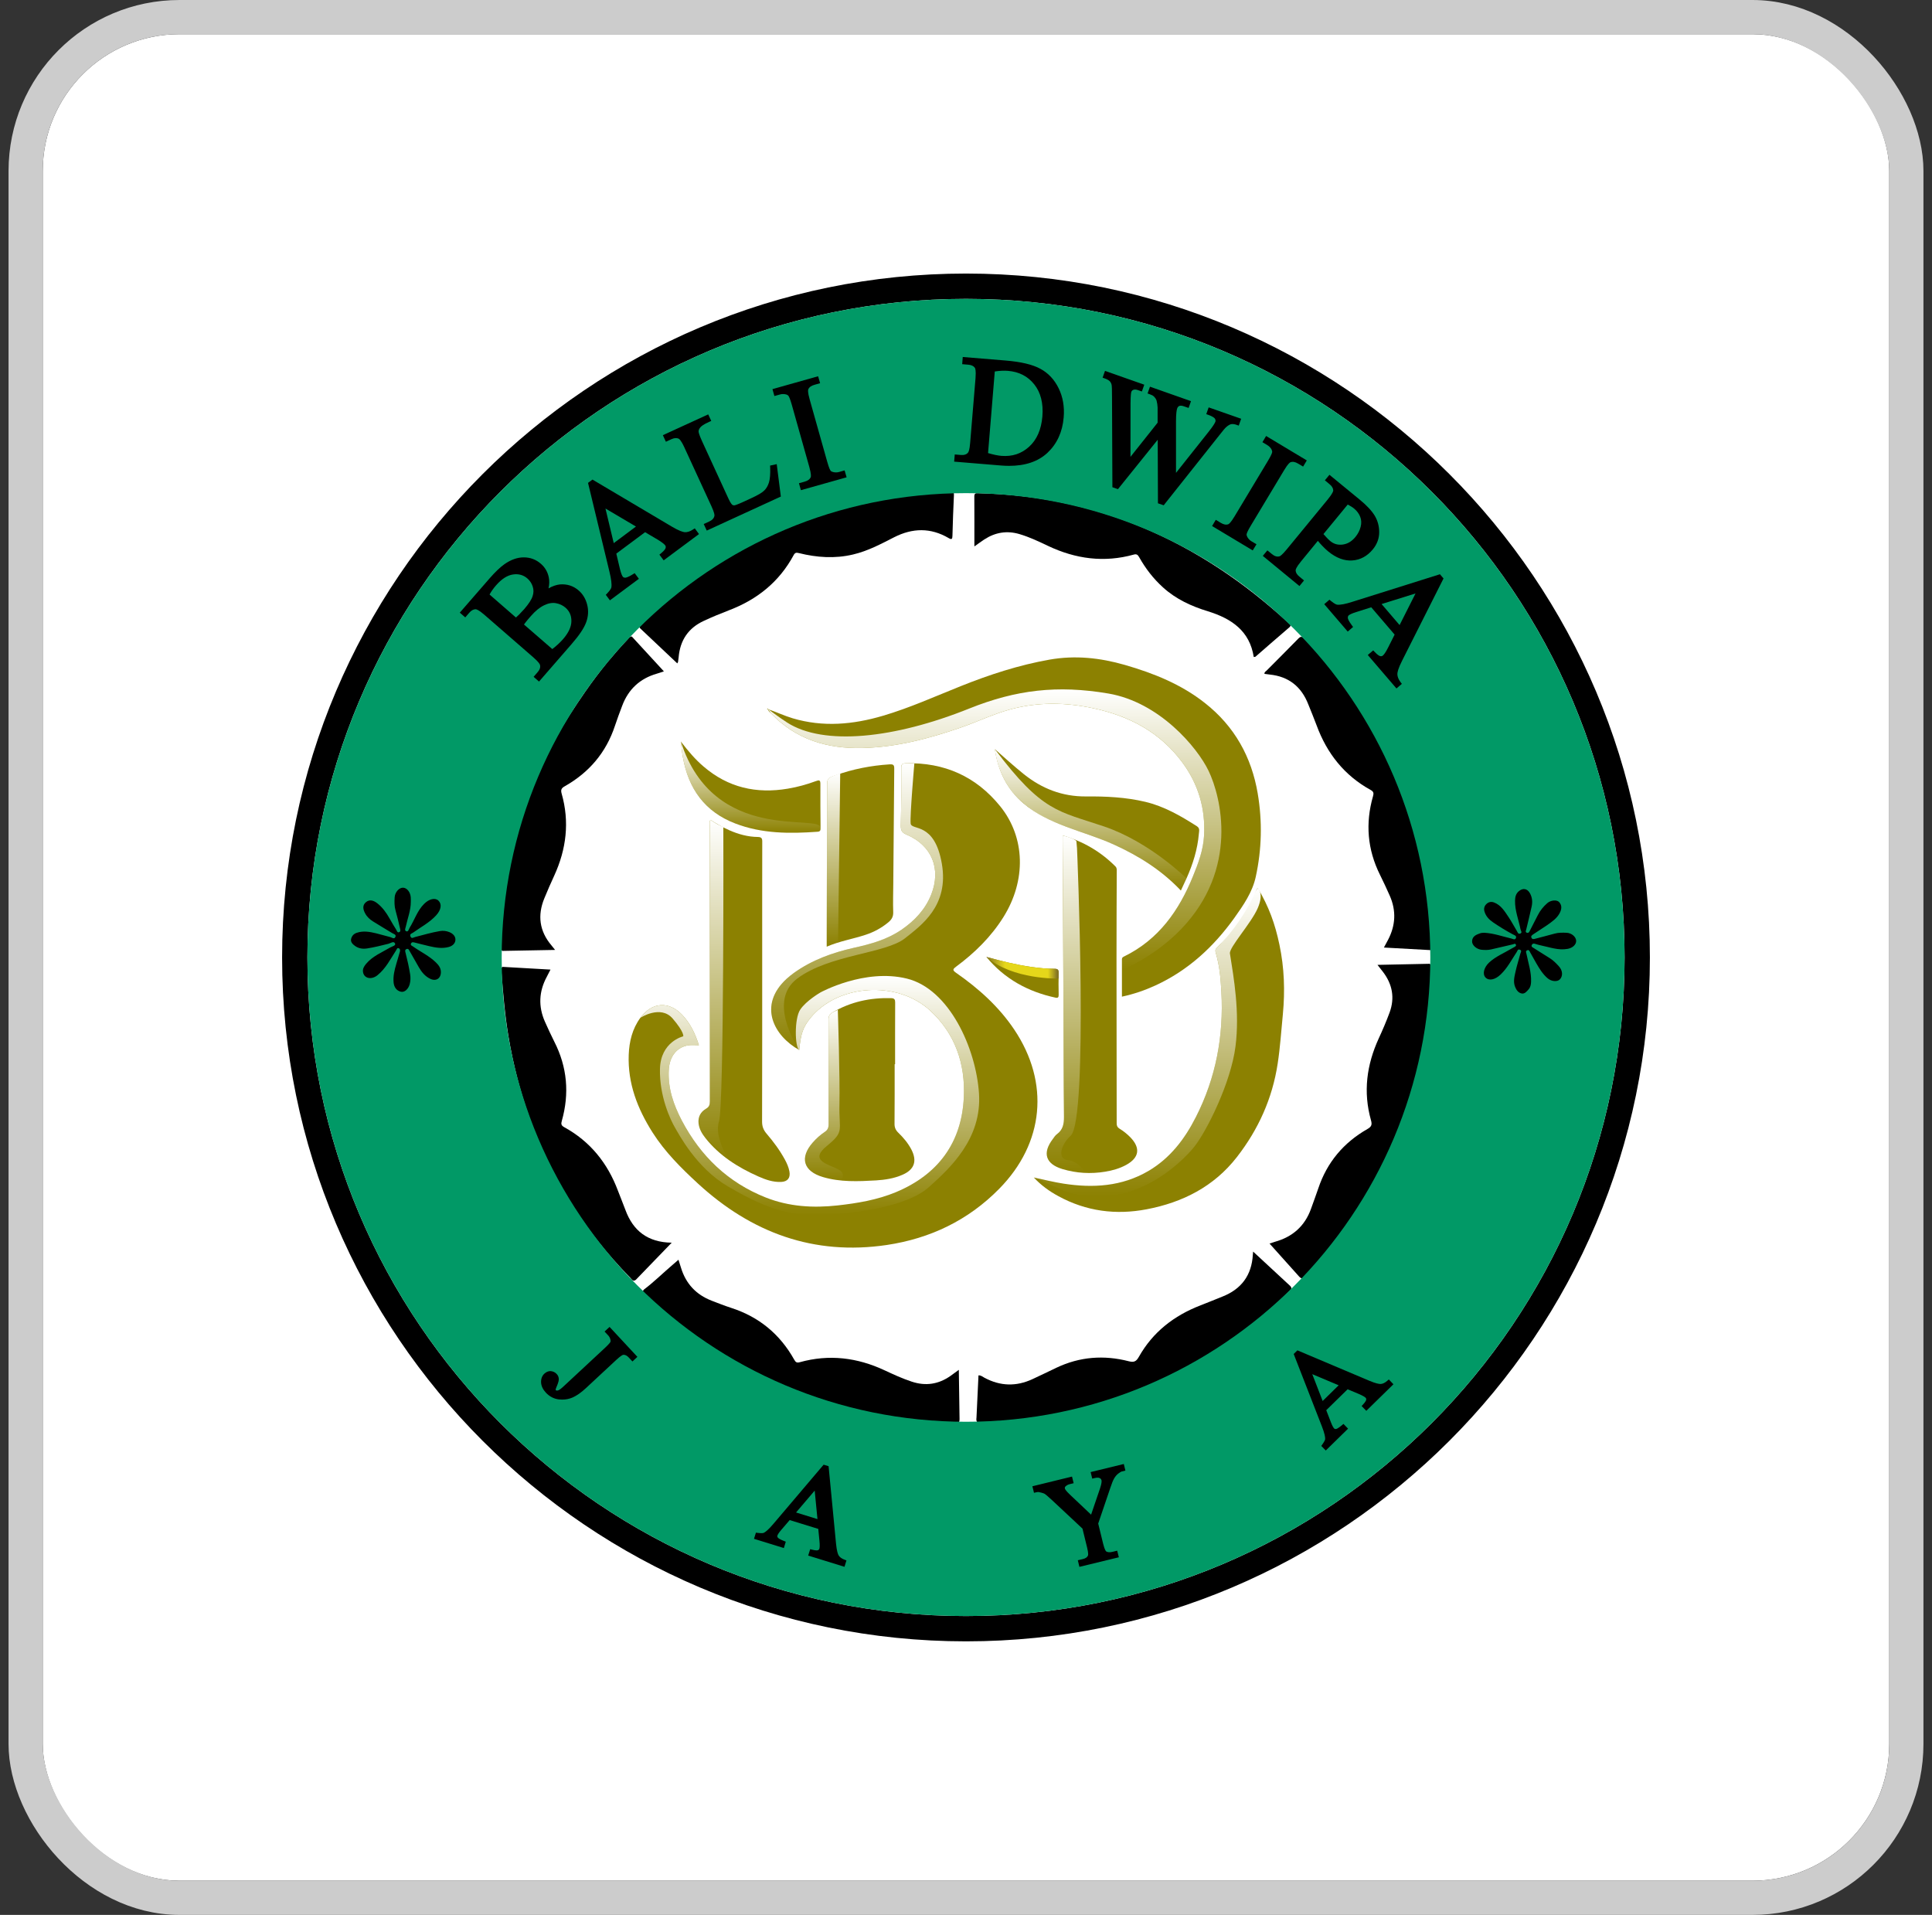 <svg width="113" height="112" viewBox="0 0 113 112" fill="none" xmlns="http://www.w3.org/2000/svg">
<rect x="0" y="0" width="113" height="112" fill="#333333" stroke="none"/>
<g clip-path="url(#clip0_421_537)">
<rect x="2.5" y="2" width="108" height="108" rx="8" fill="white"/>
<g clip-path="url(#clip1_421_537)">
<path d="M56.5 28.843C41.503 28.843 29.343 41.003 29.343 56C29.343 70.997 41.503 83.157 56.5 83.157C71.497 83.157 83.657 70.997 83.657 56C83.657 41.003 71.497 28.843 56.5 28.843Z" fill="white"/>
<path d="M37.667 75.42C38.263 74.97 38.793 74.44 39.363 73.957C39.467 73.873 39.563 73.783 39.683 73.68C39.74 73.857 39.787 74 39.83 74.147C40.113 75.077 40.71 75.723 41.627 76.077C42.003 76.223 42.38 76.37 42.767 76.497C44.397 77.023 45.62 78.037 46.45 79.52C46.53 79.663 46.593 79.727 46.78 79.673C48.49 79.197 50.14 79.4 51.737 80.147C52.253 80.387 52.77 80.627 53.317 80.807C54.137 81.083 54.897 80.967 55.6 80.47C55.743 80.37 55.883 80.263 56.08 80.12C56.093 81.113 56.11 82.063 56.123 83.01C56.12 83.167 56.087 83.257 55.887 83.243C54.91 83.19 53.937 83.15 52.963 83.03C50.887 82.777 48.877 82.28 46.927 81.533C43.89 80.377 41.17 78.697 38.707 76.603C38.367 76.317 38.037 76.013 37.697 75.727C37.577 75.627 37.557 75.533 37.667 75.42Z" fill="black"/>
<path d="M36.953 37.227C37.57 37.897 38.187 38.567 38.83 39.267C38.673 39.32 38.543 39.367 38.413 39.403C37.42 39.69 36.753 40.32 36.393 41.273C36.243 41.667 36.097 42.063 35.963 42.463C35.447 44.017 34.457 45.18 33.033 45.987C32.837 46.097 32.787 46.193 32.85 46.417C33.32 48.067 33.127 49.663 32.417 51.213C32.213 51.653 32.02 52.097 31.837 52.543C31.427 53.54 31.55 54.463 32.253 55.293C32.313 55.363 32.37 55.437 32.467 55.56C31.41 55.58 30.397 55.6 29.387 55.617C29.267 55.55 29.31 55.437 29.31 55.34C29.36 51.033 30.39 46.98 32.493 43.2C33.023 42.25 33.613 41.34 34.233 40.45C34.65 39.85 35.087 39.27 35.55 38.707C35.923 38.26 36.307 37.82 36.707 37.397C36.777 37.323 36.83 37.223 36.953 37.227Z" fill="black"/>
<path d="M29.393 56.55C30.317 56.603 31.24 56.657 32.197 56.71C32.117 56.863 32.05 57 31.98 57.133C31.52 57.987 31.477 58.863 31.87 59.753C32.047 60.147 32.227 60.543 32.423 60.93C33.18 62.417 33.31 63.963 32.86 65.557C32.807 65.737 32.823 65.83 33 65.927C34.523 66.763 35.537 68.03 36.14 69.637C36.28 70.013 36.44 70.383 36.577 70.76C37.027 71.99 37.887 72.663 39.287 72.683C38.563 73.433 37.88 74.143 37.193 74.85C37.027 74.987 36.953 74.83 36.87 74.743C35.48 73.32 34.253 71.773 33.217 70.08C31.42 67.14 30.297 63.963 29.733 60.577C29.523 59.313 29.42 58.043 29.323 56.77C29.317 56.687 29.303 56.6 29.393 56.55Z" fill="black"/>
<path d="M83.777 55.577C82.843 55.527 81.91 55.473 80.943 55.42C81.037 55.247 81.117 55.103 81.19 54.96C81.627 54.12 81.67 53.263 81.287 52.393C81.103 51.977 80.913 51.567 80.71 51.16C79.977 49.683 79.853 48.157 80.303 46.58C80.35 46.413 80.357 46.307 80.173 46.207C78.627 45.357 77.61 44.063 77.01 42.433C76.857 42.017 76.683 41.607 76.52 41.197C76.12 40.17 75.383 39.567 74.263 39.453C74.16 39.443 74.06 39.427 73.957 39.413C73.943 39.307 74.033 39.27 74.087 39.217C74.7 38.597 75.323 37.983 75.93 37.357C76.07 37.217 76.14 37.207 76.283 37.357C77.46 38.563 78.517 39.867 79.453 41.263C79.507 41.34 79.52 41.457 79.643 41.477L79.637 41.47C79.683 41.69 79.837 41.853 79.957 42.033L79.953 42.027C80.017 42.133 80.08 42.24 80.147 42.343L80.14 42.337C80.15 42.373 80.15 42.417 80.21 42.407L80.203 42.397C80.193 42.457 80.203 42.51 80.267 42.537C80.7 43.217 81.033 43.95 81.373 44.67C81.847 45.68 82.213 46.733 82.547 47.797C82.577 47.89 82.687 47.957 82.643 48.073C82.577 48.177 82.67 48.23 82.717 48.297L82.71 48.29C82.737 48.417 82.747 48.55 82.793 48.673C82.93 49.05 82.933 49.463 83.133 49.82C83.13 50.213 83.223 50.603 83.327 50.973C83.41 51.263 83.393 51.547 83.437 51.83C83.613 53.073 83.783 54.317 83.777 55.577Z" fill="black"/>
<path d="M75.993 74.674C75.42 74.034 74.85 73.397 74.253 72.733C74.373 72.693 74.467 72.66 74.56 72.633C75.597 72.347 76.313 71.717 76.677 70.707C76.817 70.307 76.97 69.913 77.103 69.513C77.613 67.983 78.587 66.827 79.987 66.03C80.227 65.893 80.257 65.77 80.187 65.52C79.72 63.87 79.933 62.277 80.643 60.73C80.873 60.233 81.087 59.73 81.277 59.217C81.587 58.367 81.443 57.574 80.893 56.85C80.8 56.73 80.703 56.607 80.567 56.434C81.617 56.41 82.62 56.39 83.62 56.37C83.723 56.434 83.693 56.533 83.697 56.623C83.72 58.144 83.57 59.65 83.297 61.143C82.83 63.707 81.973 66.144 80.753 68.45C79.653 70.527 78.307 72.43 76.75 74.197C76.613 74.35 76.467 74.497 76.343 74.663C76.22 74.83 76.113 74.793 75.993 74.674Z" fill="black"/>
<path d="M56.99 31.96C56.99 30.943 56.993 29.983 56.987 29.027C56.987 28.833 57.093 28.843 57.23 28.847C60.513 28.927 63.68 29.553 66.717 30.807C69.957 32.15 72.803 34.08 75.367 36.44C75.45 36.517 75.557 36.567 75.407 36.697C74.743 37.263 74.087 37.84 73.43 38.41C73.417 38.423 73.39 38.417 73.33 38.427C73.093 36.9 72.03 36.18 70.647 35.753C69.69 35.46 68.783 35.047 68.027 34.36C67.457 33.847 67 33.25 66.627 32.587C66.55 32.45 66.48 32.39 66.313 32.437C64.577 32.92 62.913 32.693 61.3 31.93C60.757 31.67 60.213 31.413 59.633 31.24C58.893 31.02 58.21 31.137 57.573 31.55C57.393 31.667 57.22 31.8 56.99 31.96Z" fill="black"/>
<path d="M39.613 38.8C38.893 38.117 38.177 37.44 37.46 36.767C37.307 36.623 37.47 36.57 37.533 36.507C38.247 35.79 39 35.12 39.79 34.493C43.373 31.653 47.457 29.92 51.97 29.157C53.153 28.953 54.343 28.82 55.54 28.74C55.747 28.727 55.803 28.777 55.793 28.983C55.753 29.77 55.73 30.553 55.707 31.34C55.703 31.533 55.663 31.577 55.483 31.47C54.43 30.853 53.373 30.877 52.297 31.423C51.52 31.82 50.747 32.233 49.887 32.433C48.827 32.683 47.773 32.61 46.73 32.35C46.57 32.31 46.497 32.323 46.417 32.473C45.577 34.03 44.287 35.067 42.64 35.693C42.143 35.883 41.653 36.087 41.173 36.31C40.26 36.727 39.777 37.45 39.693 38.44C39.683 38.533 39.67 38.623 39.657 38.717C39.653 38.737 39.637 38.753 39.613 38.8Z" fill="black"/>
<path d="M75.47 75.22C74.753 74.557 74.033 73.89 73.293 73.203C73.287 73.29 73.28 73.34 73.277 73.39C73.207 74.587 72.61 75.4 71.487 75.84C71.063 76.007 70.64 76.187 70.213 76.35C68.667 76.947 67.427 77.91 66.61 79.36C66.457 79.63 66.33 79.697 66.017 79.617C64.567 79.243 63.147 79.35 61.783 80C61.317 80.223 60.85 80.45 60.38 80.667C59.437 81.103 58.507 81.077 57.587 80.587C57.483 80.533 57.39 80.437 57.23 80.443C57.193 81.27 57.153 82.093 57.113 82.917C57.07 83.2 57.203 83.26 57.467 83.243C58.56 83.167 59.643 83.043 60.723 82.873C64.053 82.35 67.19 81.29 70.103 79.6C72.04 78.477 73.797 77.123 75.38 75.55C75.473 75.46 75.61 75.377 75.47 75.22Z" fill="black"/>
<path d="M56.5 16C34.443 16 16.5 33.943 16.5 56C16.5 78.057 34.443 96 56.5 96C78.557 96 96.5 78.057 96.5 56C96.5 33.943 78.557 16 56.5 16ZM56.5 94.52C35.227 94.52 17.98 77.273 17.98 56C17.98 34.727 35.227 17.48 56.5 17.48C77.773 17.48 95.02 34.727 95.02 56C95.02 77.273 77.773 94.52 56.5 94.52Z" fill="black"/>
<path d="M56.5 17.48C35.227 17.48 17.98 34.727 17.98 56C17.98 77.273 35.227 94.52 56.5 94.52C77.773 94.52 95.02 77.273 95.02 56C95.02 34.727 77.773 17.48 56.5 17.48ZM56.5 83.157C41.503 83.157 29.343 70.997 29.343 56C29.343 41.003 41.503 28.843 56.5 28.843C71.497 28.843 83.657 41.003 83.657 56C83.657 70.997 71.497 83.157 56.5 83.157Z" fill="#019966"/>
<path d="M86.83 54.557C87.387 54.59 87.877 54.773 88.383 54.89C88.48 54.91 88.603 54.997 88.66 54.877C88.73 54.723 88.557 54.693 88.47 54.643C88.077 54.43 87.693 54.197 87.323 53.943C87.097 53.787 86.91 53.597 86.827 53.32C86.77 53.137 86.82 52.983 86.947 52.867C87.067 52.757 87.213 52.72 87.383 52.783C87.8 52.943 88.01 53.31 88.243 53.653C88.41 53.903 88.55 54.173 88.707 54.43C88.757 54.513 88.787 54.66 88.923 54.6C89.05 54.547 88.95 54.437 88.933 54.353C88.823 53.797 88.6 53.257 88.613 52.677C88.617 52.47 88.657 52.283 88.817 52.14C89.06 51.92 89.33 51.96 89.487 52.25C89.623 52.5 89.643 52.767 89.58 53.04C89.483 53.473 89.377 53.91 89.273 54.343C89.257 54.42 89.19 54.513 89.307 54.557C89.41 54.59 89.45 54.493 89.487 54.42C89.64 54.123 89.793 53.83 89.943 53.53C90.08 53.257 90.27 53.023 90.5 52.823C90.697 52.65 91.05 52.61 91.19 52.76C91.373 52.957 91.337 53.183 91.227 53.4C91.06 53.72 90.77 53.91 90.49 54.11C90.227 54.293 89.95 54.46 89.683 54.643C89.62 54.687 89.527 54.74 89.57 54.84C89.617 54.953 89.71 54.93 89.807 54.903C90.18 54.8 90.553 54.713 90.923 54.607C91.16 54.54 91.4 54.547 91.637 54.557C91.923 54.573 92.177 54.793 92.187 55.02C92.2 55.237 91.99 55.443 91.693 55.497C91.143 55.6 90.63 55.397 90.103 55.29C89.99 55.27 89.883 55.23 89.773 55.2C89.693 55.177 89.633 55.187 89.593 55.27C89.547 55.37 89.62 55.397 89.683 55.437C90.007 55.643 90.33 55.85 90.66 56.053C90.857 56.177 91.017 56.343 91.17 56.51C91.403 56.76 91.42 57.08 91.24 57.277C91.09 57.437 90.74 57.417 90.5 57.203C90.223 56.96 90.033 56.647 89.85 56.33C89.733 56.12 89.617 55.91 89.497 55.703C89.46 55.637 89.433 55.53 89.32 55.583C89.213 55.63 89.267 55.72 89.283 55.8C89.39 56.337 89.573 56.863 89.55 57.427C89.543 57.587 89.517 57.737 89.41 57.86C89.3 57.987 89.177 58.143 89 58.107C88.81 58.07 88.69 57.907 88.617 57.723C88.493 57.413 88.58 57.107 88.647 56.803C88.723 56.46 88.833 56.123 88.923 55.78C88.943 55.703 89.033 55.597 88.887 55.543C88.767 55.5 88.753 55.623 88.713 55.68C88.413 56.13 88.17 56.617 87.77 56.997C87.45 57.303 87.093 57.383 86.89 57.177C86.697 56.983 86.783 56.593 87.097 56.297C87.477 55.943 87.957 55.753 88.393 55.49C88.447 55.457 88.503 55.43 88.557 55.4C88.62 55.363 88.703 55.33 88.657 55.24C88.617 55.163 88.547 55.22 88.49 55.233C88.063 55.33 87.64 55.427 87.213 55.53C87.027 55.573 86.84 55.567 86.653 55.55C86.357 55.52 86.087 55.277 86.1 55.047C86.113 54.75 86.357 54.663 86.583 54.583C86.67 54.553 86.77 54.563 86.83 54.557Z" fill="black"/>
<path d="M24.027 52.753C24.027 53.25 23.84 53.71 23.737 54.187C23.717 54.283 23.643 54.42 23.757 54.467C23.887 54.517 23.903 54.35 23.953 54.273C24.247 53.807 24.407 53.26 24.81 52.863C25.097 52.577 25.447 52.493 25.64 52.673C25.857 52.877 25.803 53.217 25.51 53.537C25.123 53.96 24.62 54.22 24.163 54.547C24.087 54.6 23.947 54.617 24.007 54.77C24.073 54.93 24.19 54.827 24.273 54.807C24.757 54.683 25.233 54.54 25.727 54.457C25.923 54.423 26.11 54.45 26.28 54.517C26.477 54.597 26.653 54.753 26.637 54.983C26.62 55.193 26.457 55.33 26.25 55.387C25.863 55.493 25.483 55.427 25.107 55.34C24.823 55.277 24.543 55.197 24.26 55.13C24.187 55.113 24.087 55.08 24.04 55.183C23.99 55.293 24.103 55.32 24.163 55.363C24.607 55.677 25.103 55.907 25.497 56.293C25.657 56.45 25.787 56.617 25.787 56.857C25.787 57.227 25.507 57.41 25.173 57.253C24.867 57.11 24.663 56.86 24.5 56.577C24.32 56.27 24.147 55.963 23.973 55.653C23.927 55.577 23.893 55.457 23.773 55.51C23.657 55.557 23.707 55.673 23.727 55.757C23.83 56.16 23.92 56.563 23.987 56.977C24.02 57.18 24.013 57.37 23.963 57.563C23.887 57.847 23.66 58.06 23.443 58.003C23.187 57.94 23.053 57.74 23.023 57.48C22.983 57.1 23.073 56.737 23.18 56.377C23.25 56.137 23.323 55.897 23.39 55.657C23.41 55.583 23.407 55.5 23.323 55.463C23.223 55.42 23.207 55.523 23.173 55.577C22.837 56.09 22.567 56.647 22.073 57.043C21.723 57.323 21.293 57.23 21.233 56.857C21.2 56.667 21.293 56.517 21.41 56.377C21.79 55.923 22.333 55.707 22.823 55.417C22.93 55.353 23.16 55.313 23.107 55.187C23.033 55.013 22.843 55.17 22.72 55.2C22.307 55.303 21.893 55.407 21.473 55.473C21.213 55.513 20.97 55.477 20.757 55.32C20.63 55.23 20.503 55.1 20.533 54.937C20.563 54.757 20.683 54.617 20.87 54.557C21.253 54.427 21.63 54.5 22.007 54.59C22.28 54.657 22.547 54.74 22.82 54.807C22.92 54.833 23.057 54.95 23.123 54.807C23.197 54.653 23.02 54.63 22.933 54.573C22.56 54.343 22.183 54.123 21.813 53.89C21.627 53.773 21.463 53.623 21.357 53.423C21.237 53.2 21.18 52.957 21.4 52.77C21.62 52.58 21.863 52.673 22.06 52.827C22.367 53.063 22.593 53.38 22.783 53.717C22.907 53.937 23.033 54.153 23.167 54.363C23.21 54.433 23.237 54.577 23.357 54.517C23.453 54.47 23.407 54.343 23.387 54.26C23.31 53.923 23.23 53.59 23.137 53.26C23.063 53.003 23.067 52.743 23.083 52.483C23.1 52.187 23.34 51.917 23.57 51.92C23.793 51.923 23.997 52.167 24.023 52.473C24.033 52.567 24.027 52.66 24.027 52.753Z" fill="black"/>
<path d="M33.85 34.54C33.533 34.263 33.16 34.147 32.74 34.183C32.533 34.207 32.313 34.283 32.083 34.413C32.133 34.187 32.14 33.97 32.097 33.767C32.033 33.453 31.877 33.183 31.633 32.973C31.35 32.727 31.017 32.6 30.637 32.6C30.633 32.6 30.63 32.6 30.63 32.6C30.257 32.6 29.873 32.737 29.493 33.007C29.247 33.183 28.96 33.457 28.643 33.82L26.893 35.833L27.213 36.11L27.443 35.843C27.563 35.703 27.687 35.637 27.817 35.633C27.867 35.637 27.997 35.667 28.333 35.96L31.2 38.453C31.51 38.723 31.57 38.847 31.583 38.887C31.62 39.027 31.573 39.17 31.44 39.32L31.21 39.587L31.527 39.863L33.43 37.673C33.88 37.157 34.157 36.743 34.283 36.4C34.41 36.053 34.43 35.707 34.343 35.367C34.257 35.027 34.09 34.747 33.85 34.54ZM30.843 33.83C30.993 33.96 31.097 34.12 31.157 34.303C31.217 34.487 31.217 34.67 31.153 34.863C31.09 35.067 30.923 35.323 30.66 35.627C30.553 35.747 30.453 35.853 30.357 35.95C30.297 36.01 30.237 36.067 30.177 36.117L28.633 34.773C28.73 34.597 28.853 34.42 29.01 34.24C29.337 33.863 29.673 33.647 30.007 33.6C30.337 33.553 30.61 33.63 30.843 33.83ZM32.303 37.963L30.647 36.527C30.68 36.483 30.717 36.433 30.757 36.38C30.837 36.28 30.933 36.163 31.05 36.033C31.307 35.737 31.567 35.523 31.827 35.4C32.073 35.28 32.307 35.24 32.52 35.28C32.737 35.32 32.923 35.41 33.077 35.543C33.31 35.747 33.423 36.003 33.42 36.327C33.42 36.653 33.257 37.007 32.937 37.377C32.75 37.587 32.54 37.787 32.303 37.963Z" fill="black"/>
<path d="M40.533 30.97C40.357 31.087 40.193 31.137 40.047 31.127C39.94 31.117 39.72 31.053 39.287 30.797L34.653 28.05L34.393 28.243L35.647 33.443C35.75 33.87 35.79 34.177 35.757 34.36C35.75 34.393 35.717 34.493 35.51 34.71L35.433 34.79L35.673 35.113L37.367 33.853L37.12 33.523L37.017 33.587C36.723 33.773 36.603 33.787 36.57 33.79C36.48 33.787 36.443 33.753 36.427 33.73C36.387 33.677 36.327 33.557 36.26 33.28L36.047 32.38L37.73 31.127L38.447 31.55C38.743 31.727 38.86 31.837 38.907 31.897C38.94 31.94 38.947 31.99 38.93 32.053C38.92 32.097 38.87 32.19 38.663 32.363L38.567 32.44L38.817 32.773L40.883 31.237L40.637 30.903L40.533 30.97ZM35.897 31.767L35.413 29.743L37.197 30.797L35.897 31.767Z" fill="black"/>
<path d="M45.04 27.233L45.047 27.343C45.06 27.72 45.037 28.013 44.977 28.213C44.917 28.407 44.827 28.567 44.703 28.687C44.58 28.813 44.317 28.967 43.923 29.147L43.533 29.327C43.067 29.543 42.963 29.557 42.95 29.557C42.9 29.56 42.863 29.55 42.837 29.53C42.8 29.503 42.723 29.417 42.603 29.157L41.06 25.8C40.877 25.397 40.857 25.267 40.86 25.227C40.86 25.153 40.897 25.073 40.967 24.99C41.02 24.927 41.15 24.82 41.48 24.673L41.6 24.62L41.423 24.237L38.77 25.453L38.947 25.837L39.267 25.69C39.433 25.613 39.573 25.603 39.693 25.657C39.723 25.667 39.833 25.743 40.027 26.167L41.613 29.613C41.787 29.993 41.793 30.123 41.787 30.16C41.763 30.307 41.663 30.42 41.48 30.503L41.16 30.65L41.337 31.033L45.67 29.043L45.43 27.147L45.04 27.233Z" fill="black"/>
<path d="M49.073 27.607C48.96 27.637 48.847 27.64 48.73 27.61C48.657 27.593 48.607 27.567 48.58 27.53C48.55 27.49 48.487 27.373 48.387 27.02L47.357 23.363C47.233 22.93 47.263 22.803 47.273 22.777C47.327 22.647 47.443 22.56 47.637 22.507L47.967 22.413L47.85 22.007L45.18 22.76L45.293 23.163L45.62 23.073C45.733 23.04 45.847 23.04 45.963 23.067C46.033 23.083 46.083 23.113 46.113 23.15C46.143 23.19 46.207 23.307 46.307 23.66L47.337 27.317C47.457 27.75 47.43 27.877 47.42 27.903C47.37 28.03 47.25 28.12 47.057 28.173L46.73 28.263L46.843 28.67L49.517 27.917L49.4 27.513L49.073 27.607Z" fill="black"/>
<path d="M60.843 21.567C60.39 21.32 59.71 21.16 58.823 21.087L56.31 20.88L56.277 21.3L56.627 21.33C56.81 21.343 56.94 21.403 57.017 21.51C57.037 21.533 57.093 21.653 57.057 22.116L56.743 25.903C56.71 26.317 56.65 26.433 56.623 26.466C56.537 26.58 56.393 26.627 56.193 26.61L55.843 26.58L55.807 27L58.55 27.227C58.713 27.24 58.87 27.247 59.023 27.247C59.967 27.247 60.72 26.993 61.263 26.486C61.823 25.96 62.143 25.263 62.213 24.416C62.267 23.79 62.167 23.213 61.917 22.706C61.667 22.197 61.307 21.813 60.843 21.567ZM58.183 21.727C58.47 21.683 58.727 21.673 58.947 21.69C59.603 21.743 60.11 22.003 60.493 22.483C60.87 22.956 61.03 23.587 60.967 24.36C60.903 25.123 60.643 25.72 60.19 26.13C59.737 26.54 59.207 26.713 58.57 26.663C58.357 26.646 58.097 26.59 57.79 26.5L58.183 21.727Z" fill="black"/>
<path d="M71.72 24.98C71.833 24.88 71.933 24.823 72.017 24.807C72.103 24.793 72.207 24.807 72.33 24.85L72.453 24.893L72.593 24.493L70.693 23.827L70.553 24.223L70.677 24.267C70.827 24.32 70.943 24.38 71.02 24.443C71.053 24.47 71.073 24.503 71.087 24.547C71.1 24.59 71.1 24.627 71.087 24.663C71.057 24.743 70.963 24.913 70.68 25.267L68.783 27.657V24.643C68.783 24.18 68.82 23.98 68.85 23.893C68.877 23.817 68.917 23.77 68.977 23.743C69.037 23.717 69.133 23.723 69.25 23.767L69.52 23.86L69.66 23.463L67.26 22.617L67.12 23.013L67.243 23.057C67.373 23.103 67.423 23.137 67.443 23.15C67.493 23.187 67.54 23.237 67.583 23.3C67.613 23.343 67.633 23.387 67.647 23.433C67.68 23.553 67.7 23.69 67.707 23.83V24.723L66.12 26.72L66.123 23.597C66.127 23.113 66.153 22.963 66.17 22.92C66.19 22.863 66.227 22.823 66.29 22.8C66.36 22.773 66.453 22.78 66.567 22.82L66.787 22.897L66.927 22.5L64.63 21.693L64.49 22.09L64.613 22.133C64.753 22.183 64.857 22.24 64.917 22.307C64.973 22.373 65.01 22.45 65.023 22.547C65.03 22.593 65.04 22.75 65.04 23.22L65.063 28.497L65.387 28.61L67.713 25.72L67.727 29.437L68.063 29.553L71.24 25.553C71.537 25.167 71.663 25.027 71.72 24.98Z" fill="black"/>
<path d="M72.957 31.413C72.92 31.347 72.907 31.29 72.913 31.247C72.92 31.197 72.963 31.07 73.15 30.757L75.107 27.5C75.337 27.113 75.45 27.047 75.477 27.037C75.607 26.987 75.75 27.013 75.92 27.113L76.217 27.29L76.433 26.93L74.053 25.5L73.837 25.863L74.127 26.037C74.227 26.097 74.307 26.177 74.367 26.28C74.4 26.347 74.413 26.4 74.407 26.447C74.4 26.497 74.357 26.623 74.17 26.937L72.213 30.193C71.983 30.58 71.873 30.65 71.847 30.66C71.717 30.71 71.57 30.683 71.4 30.58L71.11 30.403L70.893 30.767L73.27 32.193L73.49 31.833L73.193 31.657C73.093 31.597 73.017 31.517 72.957 31.413Z" fill="black"/>
<path d="M79.097 32.78C79.567 32.747 79.97 32.527 80.297 32.13C80.54 31.833 80.663 31.503 80.667 31.143C80.67 30.79 80.583 30.46 80.407 30.163C80.233 29.877 79.937 29.557 79.52 29.217L77.757 27.77L77.49 28.093L77.76 28.317C77.903 28.433 77.977 28.557 77.98 28.687C77.98 28.717 77.96 28.843 77.663 29.207L75.25 32.143C74.977 32.473 74.867 32.53 74.843 32.537C74.7 32.58 74.557 32.54 74.397 32.41L74.127 32.19L73.86 32.513L76.003 34.277L76.27 33.95L75.997 33.723C75.853 33.607 75.783 33.487 75.78 33.357C75.78 33.327 75.797 33.197 76.097 32.833L77.08 31.633C77.167 31.74 77.253 31.837 77.337 31.923C77.453 32.047 77.57 32.157 77.683 32.25C78.153 32.637 78.63 32.813 79.097 32.78ZM78.827 29.51C78.983 29.593 79.11 29.67 79.197 29.743C79.367 29.883 79.487 30.047 79.557 30.227C79.627 30.407 79.637 30.6 79.583 30.81C79.53 31.023 79.427 31.223 79.28 31.403C79.063 31.667 78.82 31.81 78.537 31.85C78.253 31.887 78.02 31.82 77.813 31.653C77.753 31.603 77.683 31.537 77.607 31.457C77.543 31.393 77.48 31.32 77.407 31.237L78.827 29.51Z" fill="black"/>
<path d="M84.43 33.833L84.22 33.587L79.117 35.193C78.697 35.33 78.393 35.387 78.21 35.367C78.177 35.363 78.073 35.337 77.843 35.147L77.757 35.077L77.453 35.337L78.827 36.94L79.14 36.67L79.067 36.573C78.86 36.293 78.833 36.177 78.833 36.14C78.83 36.05 78.86 36.013 78.883 35.993C78.933 35.95 79.05 35.883 79.323 35.797L80.203 35.52L81.57 37.117L81.197 37.857C81.043 38.17 80.94 38.293 80.883 38.34C80.843 38.377 80.793 38.39 80.73 38.377C80.687 38.367 80.587 38.327 80.403 38.13L80.317 38.04L80 38.31L81.677 40.267L81.993 39.997L81.917 39.9C81.793 39.733 81.73 39.573 81.73 39.427C81.73 39.317 81.78 39.093 82.007 38.643L84.43 33.833ZM82.793 34.71L81.86 36.56L80.807 35.33L82.793 34.71Z" fill="black"/>
<path d="M35.36 77.88L35.573 78.107C35.637 78.177 35.68 78.257 35.703 78.353C35.717 78.41 35.717 78.453 35.703 78.487C35.687 78.52 35.623 78.61 35.4 78.82L32.913 81.133C32.743 81.29 32.653 81.323 32.613 81.33C32.563 81.337 32.527 81.33 32.51 81.317C32.493 81.293 32.5 81.237 32.533 81.163C32.673 80.843 32.687 80.72 32.683 80.65C32.677 80.54 32.637 80.443 32.56 80.363C32.463 80.26 32.343 80.203 32.193 80.193C32.073 80.193 31.953 80.24 31.84 80.343C31.703 80.47 31.64 80.643 31.647 80.857C31.657 81.063 31.75 81.263 31.927 81.453C32.14 81.683 32.4 81.817 32.693 81.85C32.757 81.857 32.82 81.86 32.883 81.86C33.097 81.86 33.3 81.82 33.49 81.737C33.73 81.633 33.993 81.447 34.277 81.183L36.057 79.527C36.337 79.267 36.437 79.243 36.453 79.24C36.563 79.233 36.67 79.283 36.78 79.403L36.99 79.63L37.28 79.36L35.653 77.61L35.36 77.88Z" fill="black"/>
<path d="M49.053 90.977C49.007 90.903 48.943 90.723 48.9 90.303L48.463 85.757L48.173 85.667L45.24 89.123C44.943 89.477 44.767 89.607 44.673 89.653C44.657 89.66 44.577 89.69 44.32 89.657L44.213 89.643L44.1 90.003L45.847 90.543L45.96 90.17L45.847 90.127C45.57 90.02 45.507 89.95 45.493 89.93C45.45 89.867 45.463 89.833 45.467 89.82C45.483 89.77 45.533 89.67 45.687 89.49L46.187 88.907L47.86 89.423L47.927 90.107C47.957 90.397 47.94 90.53 47.923 90.587C47.913 90.613 47.897 90.647 47.837 90.67C47.813 90.68 47.73 90.697 47.507 90.64L47.387 90.61L47.27 90.983L49.393 91.64L49.507 91.267L49.393 91.223C49.23 91.163 49.117 91.08 49.053 90.977ZM47.813 88.85L46.56 88.463L47.65 87.183L47.813 88.85Z" fill="black"/>
<path d="M63.79 86.1L63.883 86.483L64.01 86.453C64.147 86.42 64.22 86.423 64.253 86.43C64.303 86.44 64.34 86.457 64.37 86.483C64.397 86.51 64.417 86.543 64.427 86.583C64.437 86.63 64.44 86.757 64.337 87.063L63.817 88.59L62.577 87.417C62.32 87.173 62.29 87.087 62.287 87.07C62.27 87.013 62.283 86.97 62.33 86.93C62.397 86.87 62.47 86.83 62.563 86.807L62.797 86.75L62.7 86.363L60.383 86.93L60.477 87.313L60.603 87.283C60.693 87.26 60.74 87.263 60.76 87.27C60.997 87.317 61.083 87.36 61.113 87.38C61.157 87.41 61.263 87.493 61.523 87.733L63.313 89.407L63.583 90.513C63.667 90.853 63.643 90.953 63.637 90.973C63.597 91.077 63.5 91.147 63.337 91.187L63.04 91.257L63.133 91.643L65.44 91.083L65.343 90.697L65.06 90.767C64.903 90.803 64.783 90.793 64.7 90.74C64.687 90.73 64.613 90.663 64.52 90.287L64.233 89.11L64.94 87.027C65.023 86.773 65.1 86.583 65.167 86.467C65.233 86.357 65.31 86.263 65.403 86.19C65.527 86.093 65.583 86.07 65.603 86.067L65.823 86.013L65.73 85.627L63.79 86.1Z" fill="black"/>
<path d="M81.23 80.683L81.137 80.763C81.007 80.877 80.877 80.94 80.757 80.947C80.667 80.95 80.48 80.923 80.093 80.76L75.883 78.98L75.667 79.193L77.313 83.42C77.48 83.847 77.513 84.063 77.507 84.167C77.507 84.19 77.493 84.27 77.343 84.48L77.28 84.57L77.543 84.837L78.847 83.56L78.577 83.283L78.483 83.363C78.257 83.553 78.167 83.577 78.143 83.58C78.077 83.587 78.05 83.567 78.033 83.55C77.997 83.513 77.933 83.42 77.847 83.197L77.57 82.48L78.82 81.257L79.457 81.523C79.723 81.637 79.833 81.71 79.877 81.757C79.893 81.773 79.917 81.807 79.907 81.867C79.903 81.897 79.88 81.977 79.723 82.147L79.64 82.237L79.913 82.517L81.5 80.963L81.23 80.683ZM78.297 81.023L77.36 81.943L76.753 80.373L78.297 81.023Z" fill="black"/>
<path d="M40.88 61.133C40.65 61.133 40.457 61.11 40.27 61.137C39.59 61.24 39.167 61.777 39.117 62.55C39.05 63.633 39.393 64.613 39.883 65.547C40.98 67.623 42.58 69.163 44.78 70.037C46.14 70.577 47.557 70.663 48.997 70.503C50.16 70.373 51.313 70.18 52.403 69.727C54.877 68.693 56.253 66.823 56.373 64.167C56.463 62.237 55.877 60.463 54.4 59.103C52.463 57.32 48.997 57.557 47.387 59.557C46.97 60.077 46.83 60.477 46.747 61.413C45.27 60.593 44.31 58.817 46.003 57.253C46.137 57.13 46.28 57.017 46.427 56.91C47.49 56.147 48.693 55.717 49.957 55.433C50.933 55.217 51.89 54.953 52.73 54.377C53.497 53.85 54.117 53.197 54.467 52.317C55.06 50.817 54.503 49.443 53.02 48.813C52.747 48.7 52.683 48.567 52.687 48.29C52.713 47.167 52.717 46.043 52.713 44.92C52.71 44.707 52.77 44.65 52.983 44.643C55.23 44.587 57.083 45.407 58.5 47.157C59.973 48.98 60.03 51.493 58.69 53.637C57.967 54.793 57.013 55.73 55.923 56.537C55.72 56.687 55.703 56.747 55.923 56.9C57.24 57.817 58.423 58.877 59.323 60.22C61.407 63.33 61.073 66.86 58.44 69.533C56.627 71.377 54.407 72.437 51.87 72.817C47.597 73.45 43.953 72.103 40.817 69.22C39.833 68.313 38.89 67.373 38.167 66.237C37.287 64.85 36.71 63.367 36.773 61.693C36.803 60.913 36.983 60.173 37.453 59.53C38.13 58.607 39.117 58.537 39.903 59.36C40.377 59.857 40.66 60.453 40.88 61.133Z" fill="#8C8101"/>
<path d="M46.747 61.413C46.48 61.02 44.943 58.5 46.627 57.237C48.507 55.823 51.803 55.783 52.94 54.873C53.867 54.13 55.517 52.99 55.087 50.517C54.66 48.04 53.313 48.597 53.263 48.167C53.213 47.737 53.48 44.647 53.48 44.647L52.983 44.643C52.77 44.65 52.71 44.707 52.713 44.92C52.717 46.043 52.713 47.167 52.687 48.29C52.683 48.567 52.747 48.7 53.02 48.813C54.503 49.443 55.06 50.817 54.467 52.317C54.117 53.197 53.497 53.85 52.73 54.377C51.89 54.953 50.933 55.217 49.957 55.433C48.693 55.717 47.49 56.147 46.427 56.91C46.28 57.017 46.137 57.13 46.003 57.253C45.14 58.05 44.97 58.9 45.2 59.653C45.467 60.69 46.783 61.47 46.747 61.413Z" fill="url(#paint0_linear_421_537)"/>
<path d="M57.26 63.953C57.083 61.3 55.517 57.843 53.043 57.237C50.567 56.627 47.993 58.043 47.993 58.043C47.993 58.043 47.157 58.523 46.803 59.053C46.45 59.583 46.49 61.27 46.747 61.413C46.83 60.477 46.97 60.077 47.387 59.557C48.997 57.557 52.463 57.32 54.4 59.103C55.877 60.463 56.463 62.237 56.373 64.167C56.253 66.823 54.877 68.693 52.403 69.727C51.313 70.18 50.16 70.373 48.997 70.503C47.557 70.663 46.14 70.577 44.78 70.037C42.58 69.163 40.98 67.623 39.883 65.547C39.393 64.613 39.05 63.633 39.117 62.55C39.167 61.777 39.59 61.24 40.27 61.137C40.457 61.11 40.65 61.133 40.88 61.133C40.66 60.453 40.377 59.857 39.903 59.36C39.117 58.537 38.13 58.607 37.453 59.53C37.453 59.53 38.637 58.757 39.34 59.57C40.04 60.387 39.963 60.613 39.963 60.613C39.963 60.613 38.637 60.917 38.6 62.527C38.563 64.137 39.227 65.52 39.47 65.937C39.717 66.353 40.723 68.303 42.56 69.383C44.397 70.463 46.07 71.203 48.143 71.077C50.213 70.95 53.093 70.547 54.33 69.433C55.567 68.323 57.437 66.607 57.26 63.953Z" fill="url(#paint1_linear_421_537)"/>
<path d="M44.943 41.487C45.42 41.65 45.88 41.867 46.367 42.013C48.14 42.54 49.89 42.38 51.633 41.867C53.2 41.407 54.687 40.733 56.197 40.13C57.88 39.457 59.593 38.897 61.39 38.58C62.89 38.317 64.34 38.473 65.79 38.89C67.48 39.377 69.087 40.023 70.48 41.123C72.203 42.48 73.2 44.267 73.563 46.413C73.837 48.04 73.8 49.667 73.45 51.273C73.253 52.187 72.72 52.95 72.187 53.7C70.973 55.39 69.487 56.76 67.58 57.637C66.963 57.92 66.323 58.143 65.62 58.293C65.62 57.553 65.62 56.827 65.62 56.1C65.62 56.007 65.683 55.973 65.757 55.937C67.767 54.953 68.96 53.257 69.777 51.247C70.087 50.487 70.377 49.72 70.423 48.883C70.513 47.3 70.09 45.863 69.153 44.593C67.863 42.837 66.06 41.88 63.97 41.43C62.337 41.073 60.687 41.05 59.07 41.497C58.097 41.763 57.173 42.213 56.213 42.547C54.343 43.197 52.44 43.703 50.443 43.75C48.39 43.8 46.557 43.257 45.1 41.727C45.033 41.66 44.943 41.61 44.933 41.503L44.943 41.487Z" fill="#8C8101"/>
<path d="M60.467 68.87C61.047 68.993 61.62 69.14 62.207 69.23C63.937 69.497 65.613 69.397 67.167 68.49C68.433 67.747 69.29 66.627 69.943 65.34C71.117 63.04 71.577 60.587 71.437 58.02C71.39 57.207 71.343 56.557 71.12 55.767C71.09 55.657 71.047 55.557 71.17 55.437C72.16 54.453 72.92 53.313 73.493 52.043C73.507 52.01 73.533 51.98 73.563 51.937C74.213 53.027 74.577 54.03 74.833 55.257C75.117 56.6 75.163 57.953 75.033 59.32C74.937 60.283 74.877 61.25 74.73 62.207C74.42 64.247 73.6 66.06 72.343 67.677C71 69.403 69.167 70.33 67.063 70.73C65.267 71.073 63.53 70.85 61.907 69.963C61.373 69.677 60.887 69.323 60.467 68.87Z" fill="#8C8101"/>
<path d="M41.547 47.953C41.91 48.177 42.27 48.39 42.657 48.56C43.187 48.793 43.743 48.947 44.323 48.953C44.547 48.957 44.587 49.04 44.583 49.243C44.577 51.373 44.58 53.507 44.58 55.637C44.58 58.96 44.583 62.28 44.573 65.603C44.573 65.883 44.653 66.09 44.83 66.3C45.237 66.773 45.607 67.273 45.907 67.823C46.027 68.043 46.127 68.27 46.173 68.52C46.24 68.893 46.067 69.113 45.687 69.13C45.213 69.15 44.777 68.997 44.357 68.81C43.16 68.28 42.07 67.593 41.247 66.547C41.05 66.297 40.893 66.023 40.857 65.697C40.82 65.32 40.98 65.033 41.29 64.85C41.483 64.743 41.517 64.61 41.517 64.41C41.513 59.033 41.513 53.657 41.513 48.283C41.513 48.18 41.487 48.073 41.547 47.953Z" fill="#8C8101"/>
<path d="M42.307 48.37C41.923 48.203 41.91 48.177 41.547 47.953C41.487 48.073 41.513 48.18 41.513 48.283C41.513 53.657 41.513 59.033 41.517 64.41C41.517 64.61 41.483 64.743 41.29 64.85C40.98 65.033 40.82 65.32 40.857 65.697C40.893 66.023 41.05 66.297 41.247 66.547L42.657 67.87C42.657 67.87 41.75 66.553 42.053 65.593C42.357 64.637 42.307 48.37 42.307 48.37Z" fill="url(#paint2_linear_421_537)"/>
<path d="M62.153 48.863C63.35 49.21 64.373 49.807 65.237 50.673C65.327 50.76 65.317 50.86 65.317 50.963C65.31 52.663 65.303 54.363 65.303 56.06C65.303 59.277 65.313 62.493 65.313 65.707C65.313 65.85 65.357 65.94 65.477 66.013C65.707 66.153 65.917 66.32 66.107 66.513C66.72 67.143 66.637 67.71 65.87 68.133C65.487 68.343 65.07 68.46 64.643 68.53C63.8 68.67 62.963 68.623 62.14 68.377C61.157 68.08 60.95 67.443 61.577 66.62C61.65 66.52 61.72 66.407 61.817 66.337C62.17 66.077 62.233 65.737 62.23 65.313C62.203 63.097 62.21 60.88 62.2 58.66C62.187 55.507 62.17 52.35 62.153 49.197C62.15 49.093 62.153 48.987 62.153 48.863Z" fill="#8C8101"/>
<path d="M62.153 48.863C62.153 48.987 62.15 49.093 62.153 49.197C62.17 52.35 62.187 55.507 62.2 58.66C62.21 60.88 62.203 63.097 62.23 65.313C62.233 65.737 62.17 66.077 61.817 66.337C61.72 66.407 61.65 66.52 61.577 66.62C60.95 67.443 61.157 68.08 62.14 68.377C62.59 68.51 63.043 68.587 63.497 68.603C63.497 68.603 63.107 67.927 62.45 67.85C61.793 67.773 62.09 66.9 62.62 66.43C63.677 65.493 62.993 49.607 62.993 49.607L62.957 49.207C62.957 49.207 62.953 49.067 62.153 48.863Z" fill="url(#paint3_linear_421_537)"/>
<path d="M52.327 62.243C52.327 63.403 52.33 64.563 52.32 65.727C52.317 65.947 52.387 66.103 52.543 66.253C52.84 66.54 53.107 66.857 53.3 67.223C53.657 67.907 53.483 68.41 52.78 68.713C52.29 68.927 51.767 69.007 51.24 69.04C50.197 69.1 49.15 69.147 48.127 68.843C46.987 68.503 46.753 67.713 47.54 66.82C47.747 66.587 47.973 66.38 48.23 66.21C48.403 66.1 48.463 65.967 48.463 65.763C48.457 63.72 48.467 61.673 48.46 59.63C48.457 59.42 48.53 59.31 48.707 59.207C49.763 58.59 50.907 58.347 52.123 58.38C52.323 58.387 52.357 58.467 52.357 58.643C52.35 59.843 52.353 61.043 52.353 62.243C52.343 62.243 52.333 62.243 52.327 62.243Z" fill="#8C8101"/>
<path d="M48.707 59.207C48.53 59.31 48.457 59.42 48.46 59.63C48.467 61.673 48.457 63.72 48.463 65.763C48.463 65.967 48.403 66.1 48.23 66.21C47.973 66.38 47.747 66.587 47.54 66.82C46.753 67.713 46.987 68.503 48.127 68.843L49.143 69.083C49.143 69.083 49.607 68.663 48.963 68.36C48.32 68.057 47.363 67.843 48.353 67.033C49.413 66.167 49.06 66.163 49.097 64.61C49.133 63.057 49.003 59.06 49.003 59.06L48.707 59.207Z" fill="url(#paint4_linear_421_537)"/>
<path d="M48.353 55.37C48.353 55.103 48.353 54.873 48.353 54.643C48.363 51.773 48.37 48.903 48.377 46.033C48.38 45.527 48.38 45.523 48.857 45.35C49.88 44.983 50.937 44.777 52.02 44.707C52.26 44.69 52.307 44.747 52.303 44.973C52.28 47.207 52.263 49.443 52.247 51.68C52.243 52.237 52.223 52.793 52.243 53.35C52.253 53.627 52.14 53.797 51.943 53.957C51.553 54.277 51.123 54.51 50.643 54.67C49.893 54.92 49.107 55.043 48.353 55.37Z" fill="#8C8101"/>
<path d="M48.353 55.37C48.353 55.103 48.353 54.873 48.353 54.643C48.36 51.773 48.367 48.903 48.377 46.033C48.377 45.527 48.38 45.523 48.813 45.35L49.143 45.23L49.017 55.11L48.353 55.37Z" fill="url(#paint5_linear_421_537)"/>
<path d="M58.19 43.82C58.75 44.313 59.297 44.807 59.87 45.27C60.94 46.13 62.133 46.593 63.523 46.583C64.683 46.573 65.847 46.627 66.983 46.897C68.09 47.16 69.06 47.72 70.007 48.327C70.193 48.447 70.13 48.613 70.12 48.763C70.043 49.68 69.77 50.543 69.397 51.377C69.293 51.61 69.183 51.837 69.067 52.087C67.943 50.9 66.62 50.07 65.183 49.413C64.26 48.99 63.28 48.703 62.333 48.343C61.45 48.007 60.6 47.613 59.873 46.997C58.893 46.167 58.373 45.083 58.19 43.82Z" fill="#8C8101"/>
<path d="M39.82 43.37C40.257 43.937 40.663 44.417 41.147 44.83C42.583 46.067 44.243 46.44 46.083 46.127C46.643 46.033 47.187 45.883 47.717 45.687C47.913 45.613 47.987 45.62 47.983 45.857C47.977 46.71 47.987 47.563 47.993 48.417C47.993 48.544 47.993 48.633 47.823 48.647C46.19 48.764 44.567 48.767 43.003 48.163C41.213 47.477 40.263 46.123 39.94 44.277C39.89 44.007 39.867 43.727 39.82 43.37Z" fill="#8C8101"/>
<path d="M39.82 43.37C41.753 49.417 47.987 47.563 47.993 48.417C47.993 48.544 47.993 48.633 47.823 48.647C46.19 48.764 44.567 48.767 43.003 48.163C41.213 47.477 40.263 46.123 39.94 44.277C39.89 44.007 39.867 43.727 39.82 43.37Z" fill="url(#paint6_linear_421_537)"/>
<path d="M57.693 55.97C58.563 56.21 59.427 56.427 60.31 56.553C60.767 56.617 61.223 56.663 61.683 56.663C61.873 56.663 61.927 56.733 61.92 56.917C61.907 57.337 61.913 57.76 61.92 58.183C61.92 58.313 61.897 58.383 61.743 58.353C60.13 58.007 58.75 57.257 57.693 55.97Z" fill="#8C8101"/>
<path d="M57.693 55.97C58.563 56.21 59.427 56.427 60.31 56.553C60.767 56.617 61.223 56.663 61.683 56.663C61.873 56.663 61.927 56.733 61.92 56.917C61.917 57.023 61.913 57.13 61.913 57.233C61.913 57.233 59.227 57.317 57.693 55.97Z" fill="url(#paint7_linear_421_537)"/>
<path d="M44.933 41.503C44.91 41.49 44.887 41.48 44.863 41.47C44.873 41.46 44.883 41.45 44.89 41.44C44.907 41.457 44.923 41.47 44.943 41.487L44.933 41.503Z" fill="#8C8101"/>
<path d="M44.943 41.487C44.943 41.487 45.57 41.96 46.033 42.257C48.177 43.637 52.303 43.203 56.693 41.44C59.43 40.343 61.847 40.057 64.827 40.563C67.807 41.07 70.023 43.703 70.687 45.083C71.423 46.613 72.467 50.82 69.083 54.343C67.5 55.99 65.62 56.737 65.62 56.737C65.62 56.477 65.62 56.36 65.62 56.1C65.62 56.007 65.683 55.973 65.757 55.937C67.767 54.953 68.96 53.257 69.777 51.247C70.087 50.487 70.377 49.72 70.423 48.883C70.513 47.3 70.09 45.863 69.153 44.593C67.863 42.837 66.06 41.88 63.97 41.43C62.337 41.073 60.687 41.05 59.07 41.497C58.097 41.763 57.173 42.213 56.213 42.547C54.343 43.197 52.44 43.703 50.443 43.75C48.39 43.8 46.557 43.257 45.1 41.727C45.1 41.727 44.953 41.56 44.943 41.487Z" fill="url(#paint8_linear_421_537)"/>
<path d="M60.467 68.87C61.047 68.993 61.62 69.14 62.207 69.23C63.937 69.497 65.613 69.397 67.167 68.49C68.433 67.747 69.29 66.627 69.943 65.34C71.117 63.04 71.577 60.587 71.437 58.02C71.39 57.207 71.343 56.557 71.12 55.767C71.09 55.657 71.047 55.557 71.17 55.437C72.113 54.507 73.343 52.2 73.563 51.937C73.563 51.937 73.947 52.23 73.563 53.117C73.177 54.007 71.88 55.417 71.937 55.77C72.163 57.2 72.517 59.203 72.263 61.2C71.997 63.32 70.573 66.177 69.84 67.087C69.107 67.993 66.127 70.977 62.263 69.663L60.467 68.87Z" fill="url(#paint9_linear_421_537)"/>
<path d="M58.19 43.82C58.193 43.853 58.333 45.44 59.483 46.627C60.467 47.617 61.45 48.007 62.333 48.343C63.28 48.703 64.26 48.99 65.183 49.413C66.62 50.07 67.943 50.9 69.067 52.087C69.183 51.837 69.293 51.61 69.397 51.377C69.397 51.377 67.263 49.253 64.587 48.343C61.907 47.433 60.973 47.523 58.19 43.82Z" fill="url(#paint10_linear_421_537)"/>
</g>
</g>
<rect x="1.5" y="1" width="110" height="110" rx="9" stroke="#CCCCCC" stroke-width="2"/>
<defs>
<linearGradient id="paint0_linear_421_537" x1="50.132" y1="44.643" x2="50.132" y2="61.416" gradientUnits="userSpaceOnUse">
<stop stop-color="white"/>
<stop offset="1" stop-color="white" stop-opacity="0"/>
</linearGradient>
<linearGradient id="paint1_linear_421_537" x1="47.362" y1="57.084" x2="47.362" y2="71.091" gradientUnits="userSpaceOnUse">
<stop stop-color="white"/>
<stop offset="1" stop-color="white" stop-opacity="0"/>
</linearGradient>
<linearGradient id="paint2_linear_421_537" x1="41.754" y1="47.953" x2="41.754" y2="67.87" gradientUnits="userSpaceOnUse">
<stop stop-color="white"/>
<stop offset="1" stop-color="white" stop-opacity="0"/>
</linearGradient>
<linearGradient id="paint3_linear_421_537" x1="62.358" y1="48.863" x2="62.358" y2="68.603" gradientUnits="userSpaceOnUse">
<stop stop-color="white"/>
<stop offset="1" stop-color="white" stop-opacity="0"/>
</linearGradient>
<linearGradient id="paint4_linear_421_537" x1="48.191" y1="59.06" x2="48.191" y2="69.083" gradientUnits="userSpaceOnUse">
<stop stop-color="white"/>
<stop offset="1" stop-color="white" stop-opacity="0"/>
</linearGradient>
<linearGradient id="paint5_linear_421_537" x1="48.748" y1="45.23" x2="48.748" y2="55.37" gradientUnits="userSpaceOnUse">
<stop stop-color="white"/>
<stop offset="1" stop-color="white" stop-opacity="0"/>
</linearGradient>
<linearGradient id="paint6_linear_421_537" x1="43.907" y1="43.37" x2="43.907" y2="48.708" gradientUnits="userSpaceOnUse">
<stop stop-color="white"/>
<stop offset="1" stop-color="white" stop-opacity="0"/>
</linearGradient>
<linearGradient id="paint7_linear_421_537" x1="57.693" y1="56.603" x2="61.92" y2="56.603" gradientUnits="userSpaceOnUse">
<stop stop-color="#847424"/>
<stop offset="0.259" stop-color="#E5D71A"/>
<stop offset="0.651" stop-color="#E5D71A"/>
<stop offset="0.851" stop-color="#E5D71A"/>
<stop offset="0.98" stop-color="#847424"/>
<stop offset="1" stop-color="#847424"/>
</linearGradient>
<linearGradient id="paint8_linear_421_537" x1="58.19" y1="40.321" x2="58.19" y2="56.737" gradientUnits="userSpaceOnUse">
<stop stop-color="white"/>
<stop offset="1" stop-color="white" stop-opacity="0"/>
</linearGradient>
<linearGradient id="paint9_linear_421_537" x1="67.1" y1="51.937" x2="67.1" y2="69.992" gradientUnits="userSpaceOnUse">
<stop stop-color="white"/>
<stop offset="1" stop-color="white" stop-opacity="0"/>
</linearGradient>
<linearGradient id="paint10_linear_421_537" x1="63.793" y1="43.82" x2="63.793" y2="52.087" gradientUnits="userSpaceOnUse">
<stop stop-color="white"/>
<stop offset="1" stop-color="white" stop-opacity="0"/>
</linearGradient>
<clipPath id="clip0_421_537">
<rect x="2.5" y="2" width="108" height="108" rx="8" fill="white"/>
</clipPath>
<clipPath id="clip1_421_537">
<rect width="80" height="80" fill="white" transform="translate(16.5 16)"/>
</clipPath>
</defs>
</svg>
